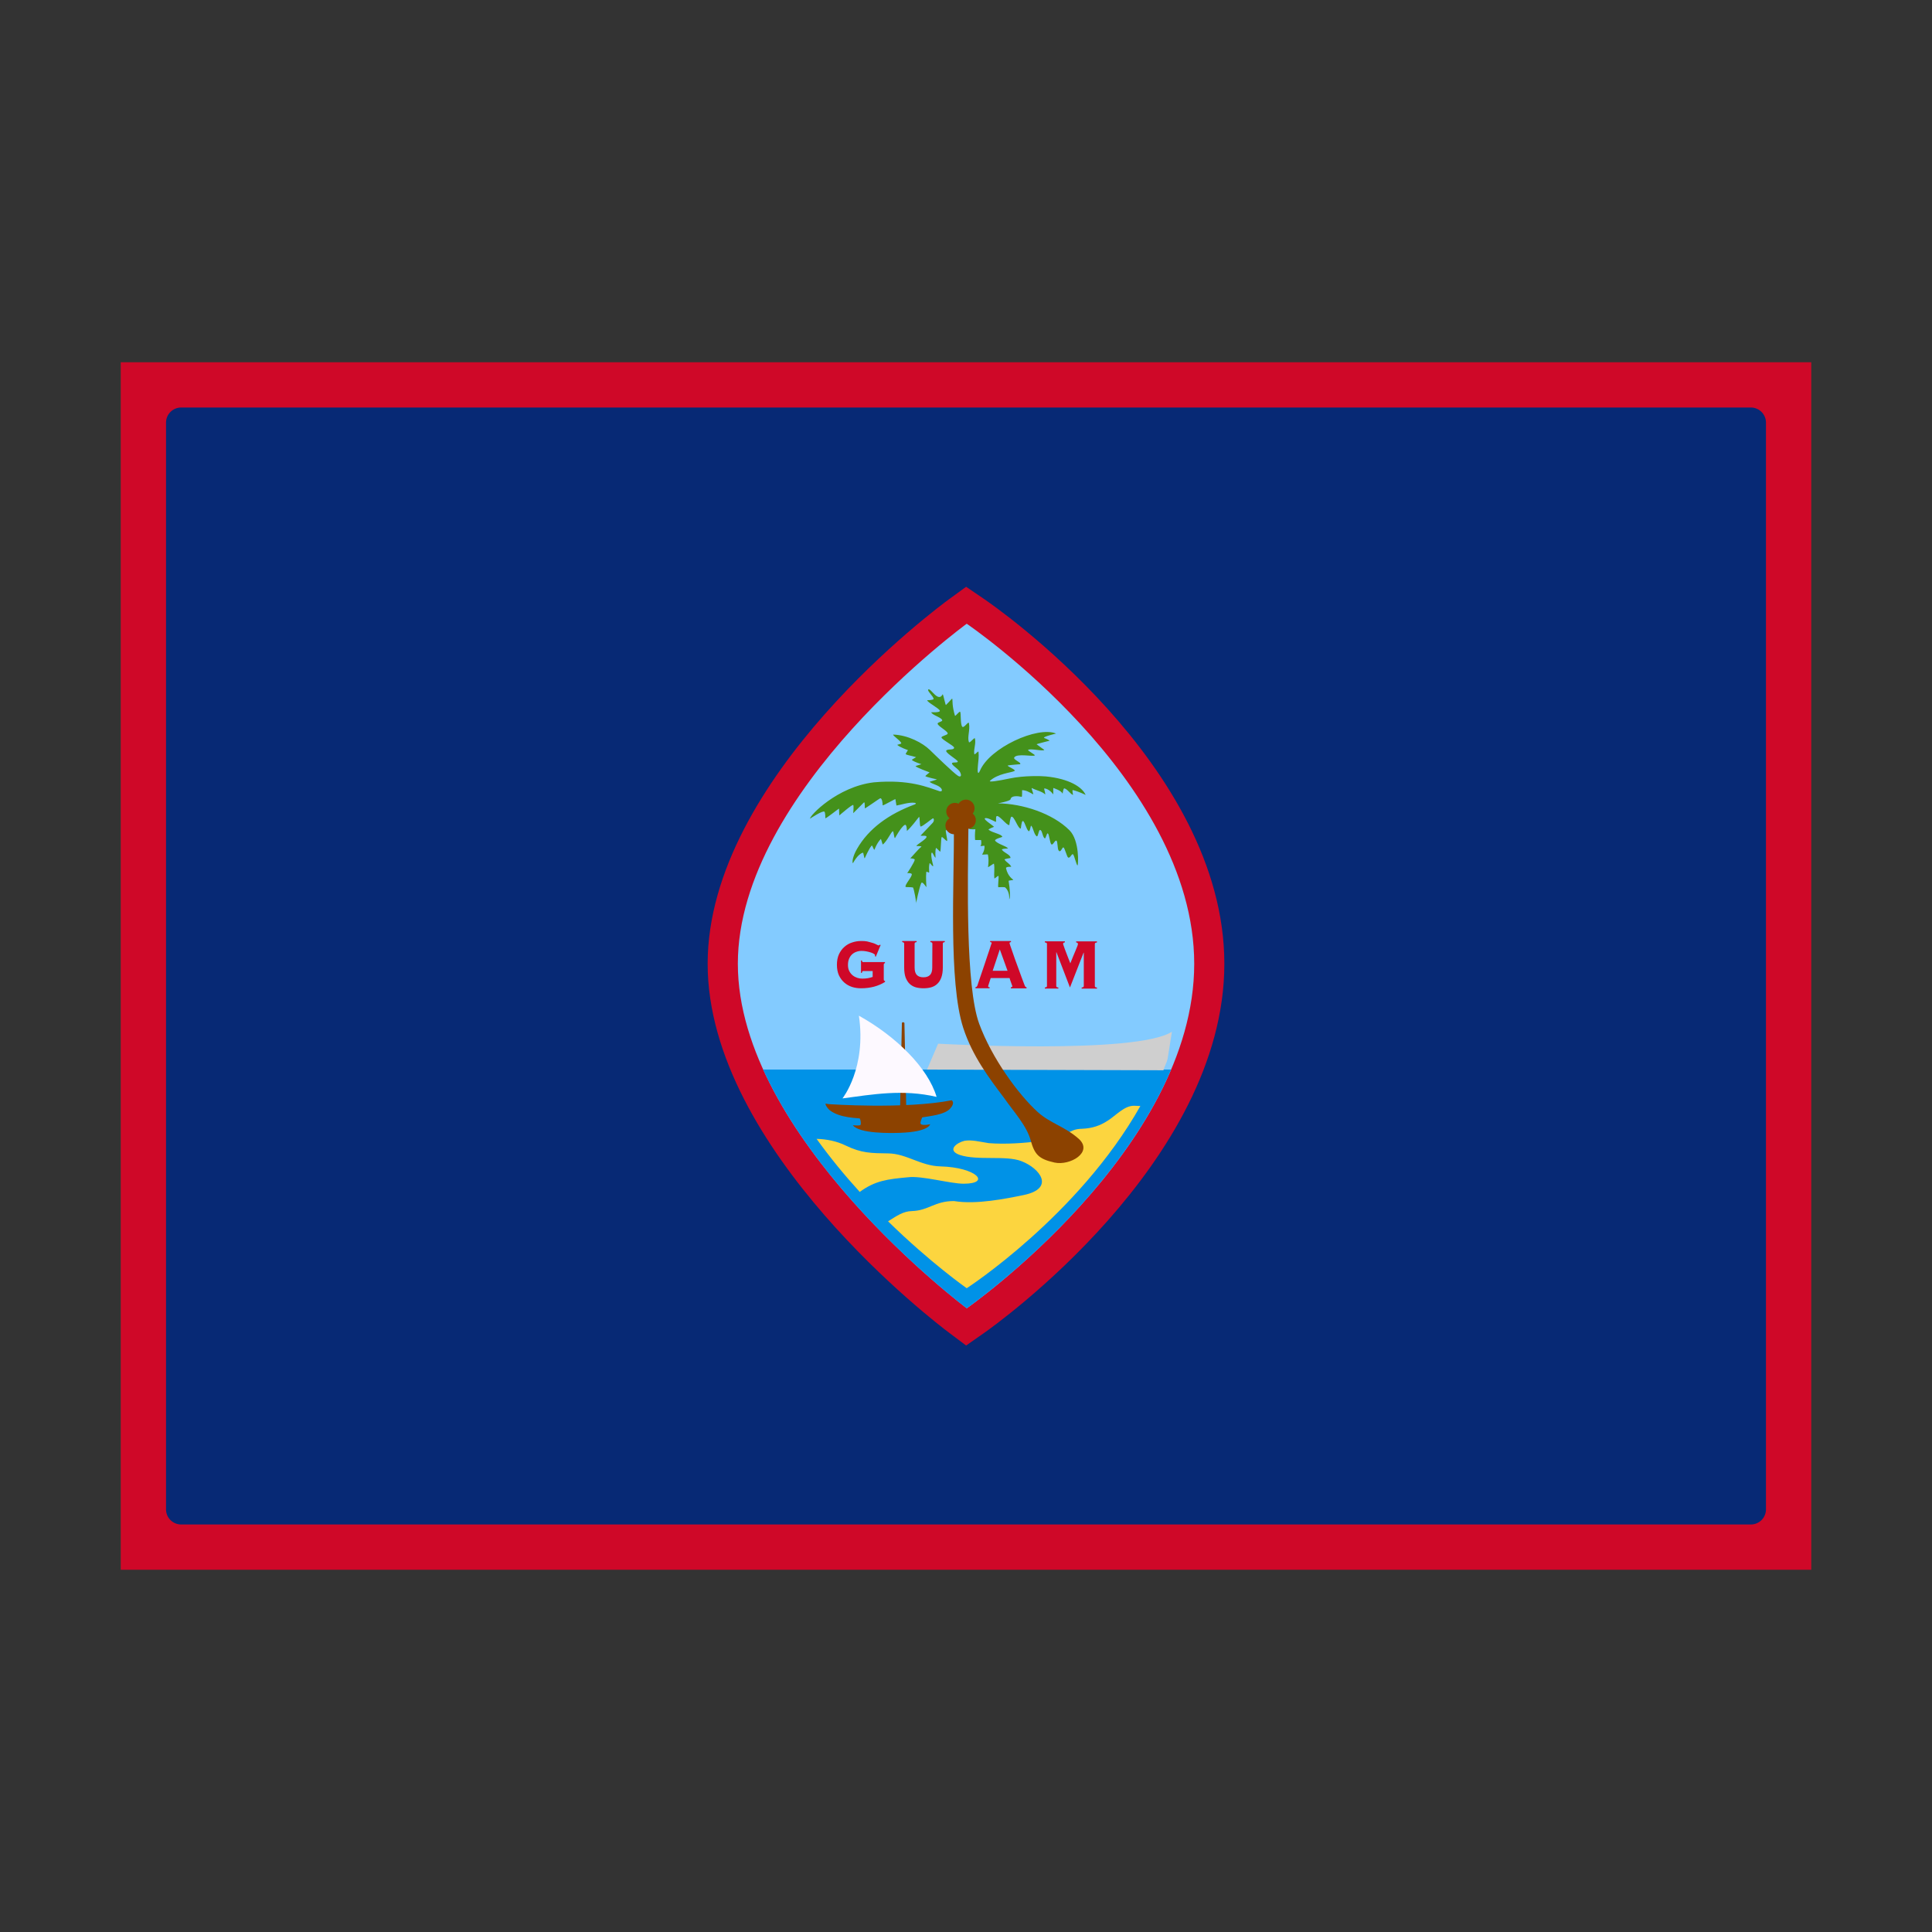 <svg width="32" height="32" viewBox="0 0 32 32" xmlns="http://www.w3.org/2000/svg">
  <rect x="0" y="0" width="32" height="32" fill="#333333" stroke="none"/>
  <path fill="#CF0828" d="M2,6h28v20H2V6z" />
  <path fill="#072975" d="M29,25.25H3a.25.25 0 01-0.25-0.25V7a.25.25 0 01 0.25-0.25h26a.25.25 0 01 0.25,0.25v18a.25.25 0 01-.25.25z" />
  <path fill="#CF0828" d="M16.002,22.286l-0.289-0.217c-0.163-0.122-3.992-3.022-3.992-6.106c0-3.088,3.834-5.918,3.997-6.037l0.284-0.207l0.291,0.198c0.163,0.11,3.986,2.743,3.986,6.046c0,3.299-3.818,6.002-3.981,6.116L16.002,22.286z" />
  <path fill="#83CBFF" d="M16.012,10.331c0,0-3.791,2.763-3.791,5.632c0,2.87,3.792,5.706,3.792,5.706s3.767-2.629,3.767-5.706C19.779,12.887,16.012,10.331,16.012,10.331L16.012,10.331z" />
  <path fill="#0092E7" d="M12.64,17.715c0.987,2.17,3.372,3.954,3.372,3.954s2.428-1.694,3.385-3.954" />
  <path fill="#CFCFCF" d="M19.411,17.088c-0.585,0.383-3.873,0.199-3.873,0.199l-0.184,0.429l3.916,0.011c0.016-0.059,0.056-0.129,0.069-0.188L19.411,17.088z" />
  <path fill="#FCD53F" d="M13.525,18.863c0.167,0.005,0.332,0.037,0.481,0.11c0.266,0.128,0.421,0.127,0.708,0.131c0.3,0.004,0.536,0.207,0.861,0.215c0.598,0.015,0.85,0.287,0.385,0.287c-0.22-0-0.691-0.135-0.918-0.107c-0.346,0.032-0.546,0.056-0.802,0.243C13.996,19.474,13.752,19.179,13.525,18.863L13.525,18.863z M14.709,20.229c0.148-0.093,0.25-0.166,0.394-0.17c0.28-0.008,0.375-0.166,0.698-0.166c0.367,0.062,0.865-0.04,1.157-0.1c0.517-0.109,0.272-0.441-0.041-0.561c-0.253-0.099-0.728-0.005-1.022-0.103c-0.223-0.08-0.039-0.207,0.081-0.234c0.121-0.02,0.251,0.016,0.401,0.039c0.269,0.022,0.606-0.001,0.842-0.035c0.488-0.068,0.468-0.2,0.703-0.203c0.172-0.007,0.302-0.054,0.42-0.131c0.138-0.084,0.281-0.257,0.448-0.25l0.098,0.004c-1.028,1.822-2.876,3.018-2.876,3.018S15.415,20.92,14.709,20.229L14.709,20.229z" />
  <path fill="#8C4200" d="M17.073,18.894c0.064,0.226,0.131,0.303,0.391,0.361c0.256,0.058,0.647-0.17,0.405-0.391c-0.231-0.206-0.474-0.258-0.68-0.444c-0.321-0.291-0.761-0.893-0.97-1.462c-0.229-0.622-0.189-2.374-0.179-3.261c0-0.01,0.028-0.016,0.031-0.021c0.015-0.02,0.029,0.006,0.006-0.124c-0.006-0.033-0.035-0.068-0.035-0.102c0-0.06-0.227,0.066-0.287,0.173c-0.014,0.025,0.044,0.095,0.044,0.108c0.008,0.851-0.092,2.532,0.155,3.293c0.153,0.471,0.431,0.835,0.684,1.171C16.788,18.412,17.007,18.645,17.073,18.894L17.073,18.894z" />
  <path fill="#44911B" d="M13.656,13.445c0.016,0.02,0.014,0.108,0.014,0.108c0.013,0.007,0.227-0.167,0.227-0.159c0,0.037,0.005,0.112,0.005,0.112s0.221-0.193,0.231-0.172c0.01,0.023-0.001,0.135-0.001,0.135s0.147-0.149,0.174-0.175c0.019-0.019,0.016,0.024,0.018,0.094c0,0.012,0.241-0.163,0.256-0.166c0.031-0.006,0.041,0.091,0.039,0.115c-0.001,0.018,0.222-0.117,0.212-0.099l0.017,0.104c0.062-0.008,0.211-0.059,0.3-0.045c0.029,0.004,0.027,0.017,0.002,0.027c-0.431,0.16-0.762,0.4-0.955,0.736c-0.066,0.114-0.086,0.214-0.068,0.239c0,0,0.077-0.152,0.165-0.176c0.012-0.003,0.019,0.098,0.031,0.092c0,0,0.066-0.153,0.114-0.209c0.013-0.015,0.034,0.08,0.048,0.066c0,0,0.034-0.102,0.102-0.174c0.01-0.01,0.027,0.097,0.038,0.088c0.07-0.059,0.135-0.206,0.161-0.217c0.018-0.013,0.021,0.123,0.039,0.111c0,0,0.099-0.183,0.159-0.216c0.038-0.021,0.037,0.1,0.037,0.1c0.076-0.068,0.159-0.182,0.199-0.231c0.018-0.023,0.008,0.149,0.028,0.156c0.025,0.009,0.188-0.132,0.206-0.135c0.012-0.002,0.026,0.04-0.005,0.074c-0.003,0.003-0.202,0.213-0.202,0.213c0.039,0.007,0.054-0.003,0.082,0.004c0.083,0.02-0.155,0.145-0.151,0.168c0,0,0.114-0.002,0.076,0.018c-0.028,0.015-0.179,0.193-0.179,0.187c0-0.003,0.076,0.002,0.076,0.021c-0.001,0.037-0.126,0.228-0.127,0.226c-0.007-0.006,0.067-0.008,0.077,0.011c0.018,0.035-0.128,0.189-0.1,0.215c0.004,0.004,0.084,0.001,0.119,0.008c0.017,0.004,0.065,0.28,0.053,0.269c-0.003-0.003,0.051-0.259,0.084-0.338c0.02-0.047,0.084,0.071,0.089,0.061c-0.003,0-0.013-0.169-0.004-0.246c0.003-0.021,0.049,0.022,0.048,0.002c-0.002-0.047-0.006-0.096,0.005-0.142c0.008-0.034,0.047,0.062,0.063,0.036c0,0-0.048-0.167-0.028-0.214c0.013-0.031,0.045,0.075,0.066,0.079c0,0-0.012-0.13,0.01-0.163l0.066,0.065c0.014-0.021,0.012-0.223,0.025-0.242c0.011-0.016,0.08,0.076,0.09,0.061c0.009-0.013-0.029-0.163-0.021-0.175c0.012-0.017,0.088,0.042,0.089,0.041c0.031-0.028,0.03-0.099,0.043-0.125c0.035-0.071,0.234-0.08,0.257-0.03c0.011,0.025,0.004,0.056-0.001,0.094c0.002,0.002,0.1,0.008,0.101,0.001c0,0-0.012,0.084-0.005,0.176c0.001,0.012,0.099-0.003,0.101,0.009c0.009,0.087-0.013,0.095-0.013,0.095c0.001,0.006,0.066-0.009,0.067-0.003c0.007,0.042-0.008,0.094-0.037,0.143c-0.004,0.007,0.094-0.007,0.095,0.001c0.012,0.065,0.014,0.117,0.002,0.209c-0.001,0.007,0.096-0.065,0.098-0.058c0.015,0.077-0.002,0.161,0.006,0.241c0.002,0.019,0.064-0.055,0.07-0.034c0.006,0.021-0.014,0.174-0.004,0.183c0,0,0.104-0.005,0.113,0.003c0.082,0.071,0.067,0.195,0.067,0.195c0.023-0.015,0.014-0.164-0.009-0.301c-0.003-0.014,0.08-0.009,0.077-0.022c0,0-0.09-0.05-0.12-0.189c-0.006-0.03,0.087-0.024,0.087-0.024c-0.026-0.055-0.072-0.065-0.11-0.117c-0.013-0.017,0.097-0.025,0.097-0.03c0-0.052-0.092-0.077-0.14-0.132c-0.021-0.023,0.1-0.024,0.1-0.024c-0.035-0.045-0.152-0.065-0.211-0.124c-0.032-0.032,0.118-0.064,0.116-0.07c-0.017-0.048-0.158-0.063-0.227-0.116c-0.014-0.011,0.089-0.049,0.089-0.049c-0.011-0.02-0.237-0.157-0.121-0.144c0.049,0.005,0.147,0.069,0.155,0.059c0,0-0.004-0.08,0.006-0.089c0.038-0.036,0.168,0.153,0.213,0.145c0,0,0.016-0.135,0.036-0.139c0.048-0.008,0.106,0.197,0.153,0.197c0.006,0,0.01-0.119,0.034-0.125c0.027-0.007,0.058,0.133,0.093,0.164c0.032,0.029,0.033-0.11,0.051-0.083c0.032,0.042,0.04,0.131,0.084,0.17c0.028,0.025,0.034-0.122,0.065-0.102c0.037,0.023,0.028,0.099,0.069,0.137c0.02,0.018,0.033-0.097,0.055-0.08c0.02,0.015,0.033,0.155,0.055,0.178c0.027,0.028,0.059-0.074,0.087-0.058c0.02,0.012,0.015,0.134,0.034,0.16c0.038,0.054,0.059-0.065,0.084-0.047c0.018,0.012,0.056,0.152,0.072,0.163c0.036,0.025,0.056-0.064,0.083-0.051c0.02,0.009,0.059,0.189,0.076,0.184c0.011-0.003,0.037-0.41-0.134-0.582c-0.279-0.28-0.778-0.442-1.186-0.446c0,0,0.205-0.037,0.21-0.068c0.011-0.062,0.113-0.055,0.183-0.04c0.013,0.003,0.006-0.109,0.008-0.11c0.063-0.001,0.12,0.033,0.181,0.067c0.019,0.011-0.038-0.112-0.018-0.102c0.078,0.041,0.164,0.053,0.217,0.103c0.014,0.013-0.016-0.095-0.016-0.095c0.039-0.009,0.116,0.043,0.146,0.091c0.015,0.024-0.001-0.126,0.011-0.099c0,0,0.136,0.042,0.15,0.095c0,0,0.011-0.095,0.029-0.09c0.054,0.013,0.102,0.097,0.144,0.109c0,0-0.018-0.084-0.004-0.081c0.102,0.024,0.213,0.081,0.213,0.081c-0.058-0.132-0.276-0.27-0.66-0.307c-0.07-0.007-0.356-0.017-0.599,0.034c-0.199,0.042-0.356,0.066-0.324,0.037c0.131-0.118,0.344-0.132,0.402-0.16c0.042-0.02-0.141-0.084-0.105-0.093c0.036-0.008,0.199-0.02,0.199-0.02c0.035-0.025-0.119-0.075-0.096-0.112c0.046-0.074,0.318-0.007,0.341-0.035c0.008-0.009-0.117-0.077-0.112-0.087c0.02-0.037,0.262,0.028,0.268-0.005c0,0-0.073-0.05-0.126-0.091c-0.006-0.005,0.216-0.06,0.216-0.06c-0.004-0.004-0.038-0.026-0.089-0.044c-0.047-0.017,0.195-0.074,0.195-0.074c-0.307-0.128-1.103,0.237-1.261,0.616c-0.041,0.09-0.042-0.008-0.034-0.084c0.008-0.082,0.019-0.155,0.01-0.23c-0.003-0.022-0.065,0.06-0.069,0.038c-0.016-0.08,0.031-0.169,0.01-0.258c-0.007-0.03-0.089,0.089-0.1,0.059c-0.03-0.083,0.023-0.199,0.001-0.312c-0.008-0.044-0.086,0.095-0.113,0.055c-0.031-0.046-0.017-0.217-0.032-0.243c-0.012-0.021-0.081,0.082-0.087,0.063c-0.094-0.314,0.031-0.353-0.15-0.176c-0.006,0.006-0.046-0.185-0.053-0.179c-0.074,0.145-0.195-0.103-0.237-0.08c-0.031,0.018,0.085,0.114,0.086,0.157c0.001,0.021-0.106,0.022-0.106,0.022c0.002,0.036,0.203,0.136,0.21,0.175c0.005,0.032-0.142,0.024-0.142,0.024c0.005,0.044,0.172,0.086,0.181,0.132c0.005,0.026-0.079,0.031-0.076,0.058c0.004,0.04,0.162,0.119,0.167,0.16c0.004,0.028-0.101,0.04-0.103,0.067c-0.003,0.032,0.209,0.139,0.209,0.169c0,0.043-0.085,0.021-0.123,0.042c-0.054,0.03,0.174,0.152,0.183,0.187c0.008,0.03-0.091,0.004-0.095,0.031c-0.004,0.036,0.112,0.091,0.138,0.154c0.027,0.062-0.001,0.077-0.039,0.053c-0.076-0.049-0.384-0.349-0.466-0.429c-0.119-0.116-0.362-0.246-0.605-0.254c-0.025,0.007,0.131,0.108,0.132,0.145c0,0.009-0.07,0.023-0.067,0.026c0.043,0.04,0.177,0.086,0.177,0.086l-0.038,0.063c0.009,0.019,0.073,0.024,0.174,0.054c0,0-0.076,0.043-0.071,0.047c0.054,0.04,0.159,0.069,0.159,0.069L15.165,12.688c-0.006,0.018,0.232,0.105,0.232,0.105s-0.074,0.059-0.071,0.062c0.018,0.017,0.193,0.054,0.193,0.054c0.003,0.003-0.123,0.039-0.123,0.04c0.046,0.042,0.172,0.056,0.202,0.125c0,0,0.017,0.04-0.033,0.032c-0.197-0.065-0.501-0.201-1.092-0.148c-0.604,0.072-1.064,0.553-1.056,0.601C13.417,13.558,13.633,13.416,13.656,13.445L13.656,13.445z" />
  <path fill="#8C4200" d="M14.938,16.942c0.014-0.019,0.028-0.011,0.042,0l0.03,1.393h-0.101L14.938,16.942z" />
  <path fill="#8C4200" d="M13.725,18.288c0,0,1.263,0.088,2.038-0.064c0,0,0.065,0.04-0.028,0.14c-0.093,0.1-0.33,0.121-0.46,0.143c0,0-0.031,0.064-0.029,0.098c0.003,0.033,0.082,0.03,0.121,0.023l0.039-0.007c0,0-0.018,0.125-0.496,0.142c-0.157,0.006-0.674,0.016-0.784-0.125c0,0,0.095,0.007,0.119,0c0.025-0.007,0.007-0.098-0.003-0.111c-0.009-0.013-0.335,0-0.507-0.145c-0.043-0.041-0.063-0.085-0.063-0.101C13.672,18.278,13.725,18.288,13.725,18.288z M14.383,18.53c0,0,0.346,0.04,0.743,0c0,0,0.011,0.069-0.008,0.095c-0.018,0.026-0.477,0.046-0.708,0.01C14.373,18.624,14.372,18.582,14.383,18.53z" />
  <path fill="#FDF9FF" d="M13.954,18.193c0,0,0.4-0.502,0.272-1.37c0.618,0.344,1.144,0.863,1.287,1.345C14.951,18.037,14.456,18.127,13.954,18.193L13.954,18.193z" />
  <circle id="path4248-0" fill="#8C4200" cx="15.816" cy="13.441" r="0.143" />
  <circle fill="#8C4200" cx="15.802" cy="13.675" r="0.143" />
  <circle id="path4248-9" fill="#8C4200" cx="15.999" cy="13.387" r="0.143" />
  <circle id="path4248-8" fill="#8C4200" cx="16.02" cy="13.586" r="0.143" />
  <path fill="#CF0828" d="M14.295,16.084c-0.007,0-0.011,0.003-0.014,0.009c-0.003,0.005-0.004,0.012-0.005,0.021h-0.015v-0.205h0.015c0.002,0.018,0.008,0.026,0.018,0.026h0.364v0.018c-0.013,0.001-0.02,0.009-0.02,0.025v0.243c0,0.007,0.001,0.013,0.003,0.018c0.002,0.005,0.006,0.007,0.012,0.007h0.006v0.018c-0.112,0.07-0.244,0.105-0.397,0.105c-0.052,0-0.102-0.007-0.15-0.022c-0.048-0.016-0.09-0.04-0.127-0.072c-0.037-0.032-0.067-0.073-0.09-0.121c-0.022-0.05-0.033-0.108-0.033-0.174s0.011-0.124,0.033-0.173c0.023-0.05,0.053-0.091,0.09-0.123c0.037-0.033,0.079-0.058,0.127-0.073c0.049-0.017,0.099-0.025,0.15-0.025c0.021,0,0.039,0,0.054,0.001c0.016,0.001,0.031,0.003,0.046,0.006s0.03,0.007,0.046,0.012c0.016,0.004,0.034,0.009,0.056,0.016c0.021,0.007,0.04,0.015,0.057,0.025c0.017,0.009,0.028,0.013,0.033,0.013c0.007,0,0.012-0.004,0.017-0.012l0.015,0.006l-0.08,0.193l-0.015-0.01c0.002-0.006,0.003-0.011,0.003-0.016c0-0.007-0.007-0.014-0.021-0.022c-0.014-0.009-0.032-0.017-0.053-0.023c-0.021-0.007-0.046-0.013-0.073-0.018c-0.026-0.005-0.052-0.007-0.078-0.007c-0.03,0-0.058,0.005-0.085,0.015c-0.026,0.009-0.05,0.023-0.072,0.043c-0.021,0.02-0.037,0.044-0.049,0.073c-0.012,0.028-0.018,0.062-0.018,0.102c0,0.039,0.007,0.073,0.022,0.102c0.015,0.028,0.033,0.052,0.056,0.07c0.023,0.019,0.049,0.032,0.076,0.041s0.056,0.013,0.083,0.013c0.035,0,0.065-0.002,0.092-0.007c0.028-0.005,0.055-0.012,0.08-0.021v-0.097L14.295,16.084z M15.443,15.63c0-0.007-0.002-0.012-0.006-0.016c-0.003-0.005-0.012-0.008-0.027-0.01v-0.018h0.239v0.018c-0.015,0.002-0.024,0.005-0.028,0.01c-0.003,0.004-0.005,0.009-0.005,0.016v0.397c0,0.065-0.009,0.12-0.025,0.164c-0.016,0.044-0.039,0.08-0.069,0.107c-0.029,0.027-0.063,0.045-0.102,0.056c-0.039,0.01-0.08,0.015-0.124,0.015c-0.044,0-0.086-0.005-0.125-0.015c-0.039-0.011-0.073-0.03-0.102-0.056c-0.029-0.027-0.051-0.062-0.069-0.107c-0.016-0.044-0.024-0.099-0.024-0.164v-0.397c0-0.007-0.002-0.012-0.006-0.016c-0.003-0.005-0.012-0.008-0.027-0.01v-0.018h0.239v0.018c-0.015,0.002-0.024,0.005-0.028,0.01c-0.003,0.004-0.005,0.009-0.005,0.016v0.397c0,0.057,0.013,0.098,0.038,0.123c0.025,0.025,0.061,0.037,0.108,0.037c0.046,0,0.083-0.012,0.108-0.037c0.025-0.025,0.038-0.066,0.038-0.123L15.443,15.63z M16.367,16.336c0,0.005,0.001,0.009,0.004,0.012c0.004,0.002,0.01,0.003,0.02,0.003v0.018h-0.234v-0.018c0.01-0.002,0.017-0.005,0.021-0.009c0.004-0.005,0.009-0.013,0.013-0.025c0.002-0.005,0.006-0.018,0.013-0.04s0.016-0.049,0.028-0.082c0.011-0.034,0.024-0.071,0.038-0.112c0.014-0.041,0.028-0.082,0.042-0.124c0.014-0.043,0.028-0.084,0.041-0.124c0.014-0.041,0.026-0.077,0.037-0.109c0.011-0.032,0.019-0.058,0.025-0.077c0.007-0.02,0.011-0.03,0.011-0.031c0-0.005-0.003-0.008-0.009-0.01c-0.005-0.002-0.011-0.004-0.017-0.004v-0.018h0.345v0.018c-0.007,0.001-0.013,0.003-0.017,0.004c-0.004,0.002-0.007,0.007-0.007,0.015c0,0.002,0.004,0.015,0.012,0.039c0.009,0.024,0.02,0.055,0.033,0.094c0.013,0.038,0.028,0.081,0.045,0.13c0.018,0.048,0.036,0.097,0.054,0.147c0.018,0.05,0.036,0.098,0.053,0.146c0.018,0.048,0.034,0.09,0.048,0.128c0.007,0.018,0.013,0.03,0.017,0.036c0.005,0.006,0.012,0.009,0.02,0.009v0.018h-0.26v-0.018c0.017-0.001,0.025-0.007,0.025-0.018c0-0.001-0.002-0.007-0.007-0.019c-0.004-0.013-0.009-0.027-0.015-0.042c-0.005-0.016-0.011-0.031-0.016-0.045c-0.004-0.014-0.007-0.023-0.008-0.028h-0.313c-0.009,0.027-0.016,0.049-0.021,0.066c-0.005,0.017-0.01,0.03-0.013,0.04c-0.003,0.01-0.005,0.017-0.007,0.022C16.368,16.331,16.367,16.334,16.367,16.336L16.367,16.336z M16.688,16.079l-0.128-0.354l-0.118,0.354H16.688z M17.916,16.356c0.016-0.002,0.026-0.005,0.029-0.009c0.004-0.005,0.006-0.011,0.006-0.018v-0.548l-0.003-0.003l-0.226,0.578l-0.224-0.584h-0.003v0.557c0,0.007,0.002,0.013,0.005,0.018c0.004,0.004,0.014,0.007,0.03,0.009v0.018h-0.224v-0.018c0.016-0.002,0.026-0.005,0.029-0.009c0.004-0.005,0.006-0.011,0.006-0.018v-0.694c0-0.007-0.002-0.012-0.006-0.016c-0.003-0.005-0.013-0.008-0.029-0.01V15.591h0.332v0.018c-0.02,0.001-0.03,0.01-0.03,0.027c0,0.001,0.003,0.009,0.008,0.024c0.005,0.015,0.011,0.033,0.019,0.055c0.008,0.022,0.017,0.046,0.027,0.071c0.01,0.025,0.019,0.049,0.028,0.073c0.009,0.023,0.017,0.043,0.024,0.061c0.007,0.018,0.011,0.03,0.014,0.036c0.014-0.038,0.029-0.074,0.044-0.11c0.015-0.036,0.029-0.069,0.041-0.098c0.013-0.03,0.023-0.055,0.03-0.074c0.008-0.02,0.011-0.032,0.011-0.037c0-0.017-0.01-0.026-0.03-0.027v-0.018h0.345v0.018c-0.016,0.002-0.026,0.005-0.03,0.01c-0.003,0.004-0.005,0.009-0.005,0.016v0.694c0,0.007,0.002,0.013,0.005,0.018c0.004,0.004,0.014,0.007,0.03,0.009v0.018h-0.254L17.916,16.356z" />
</svg>